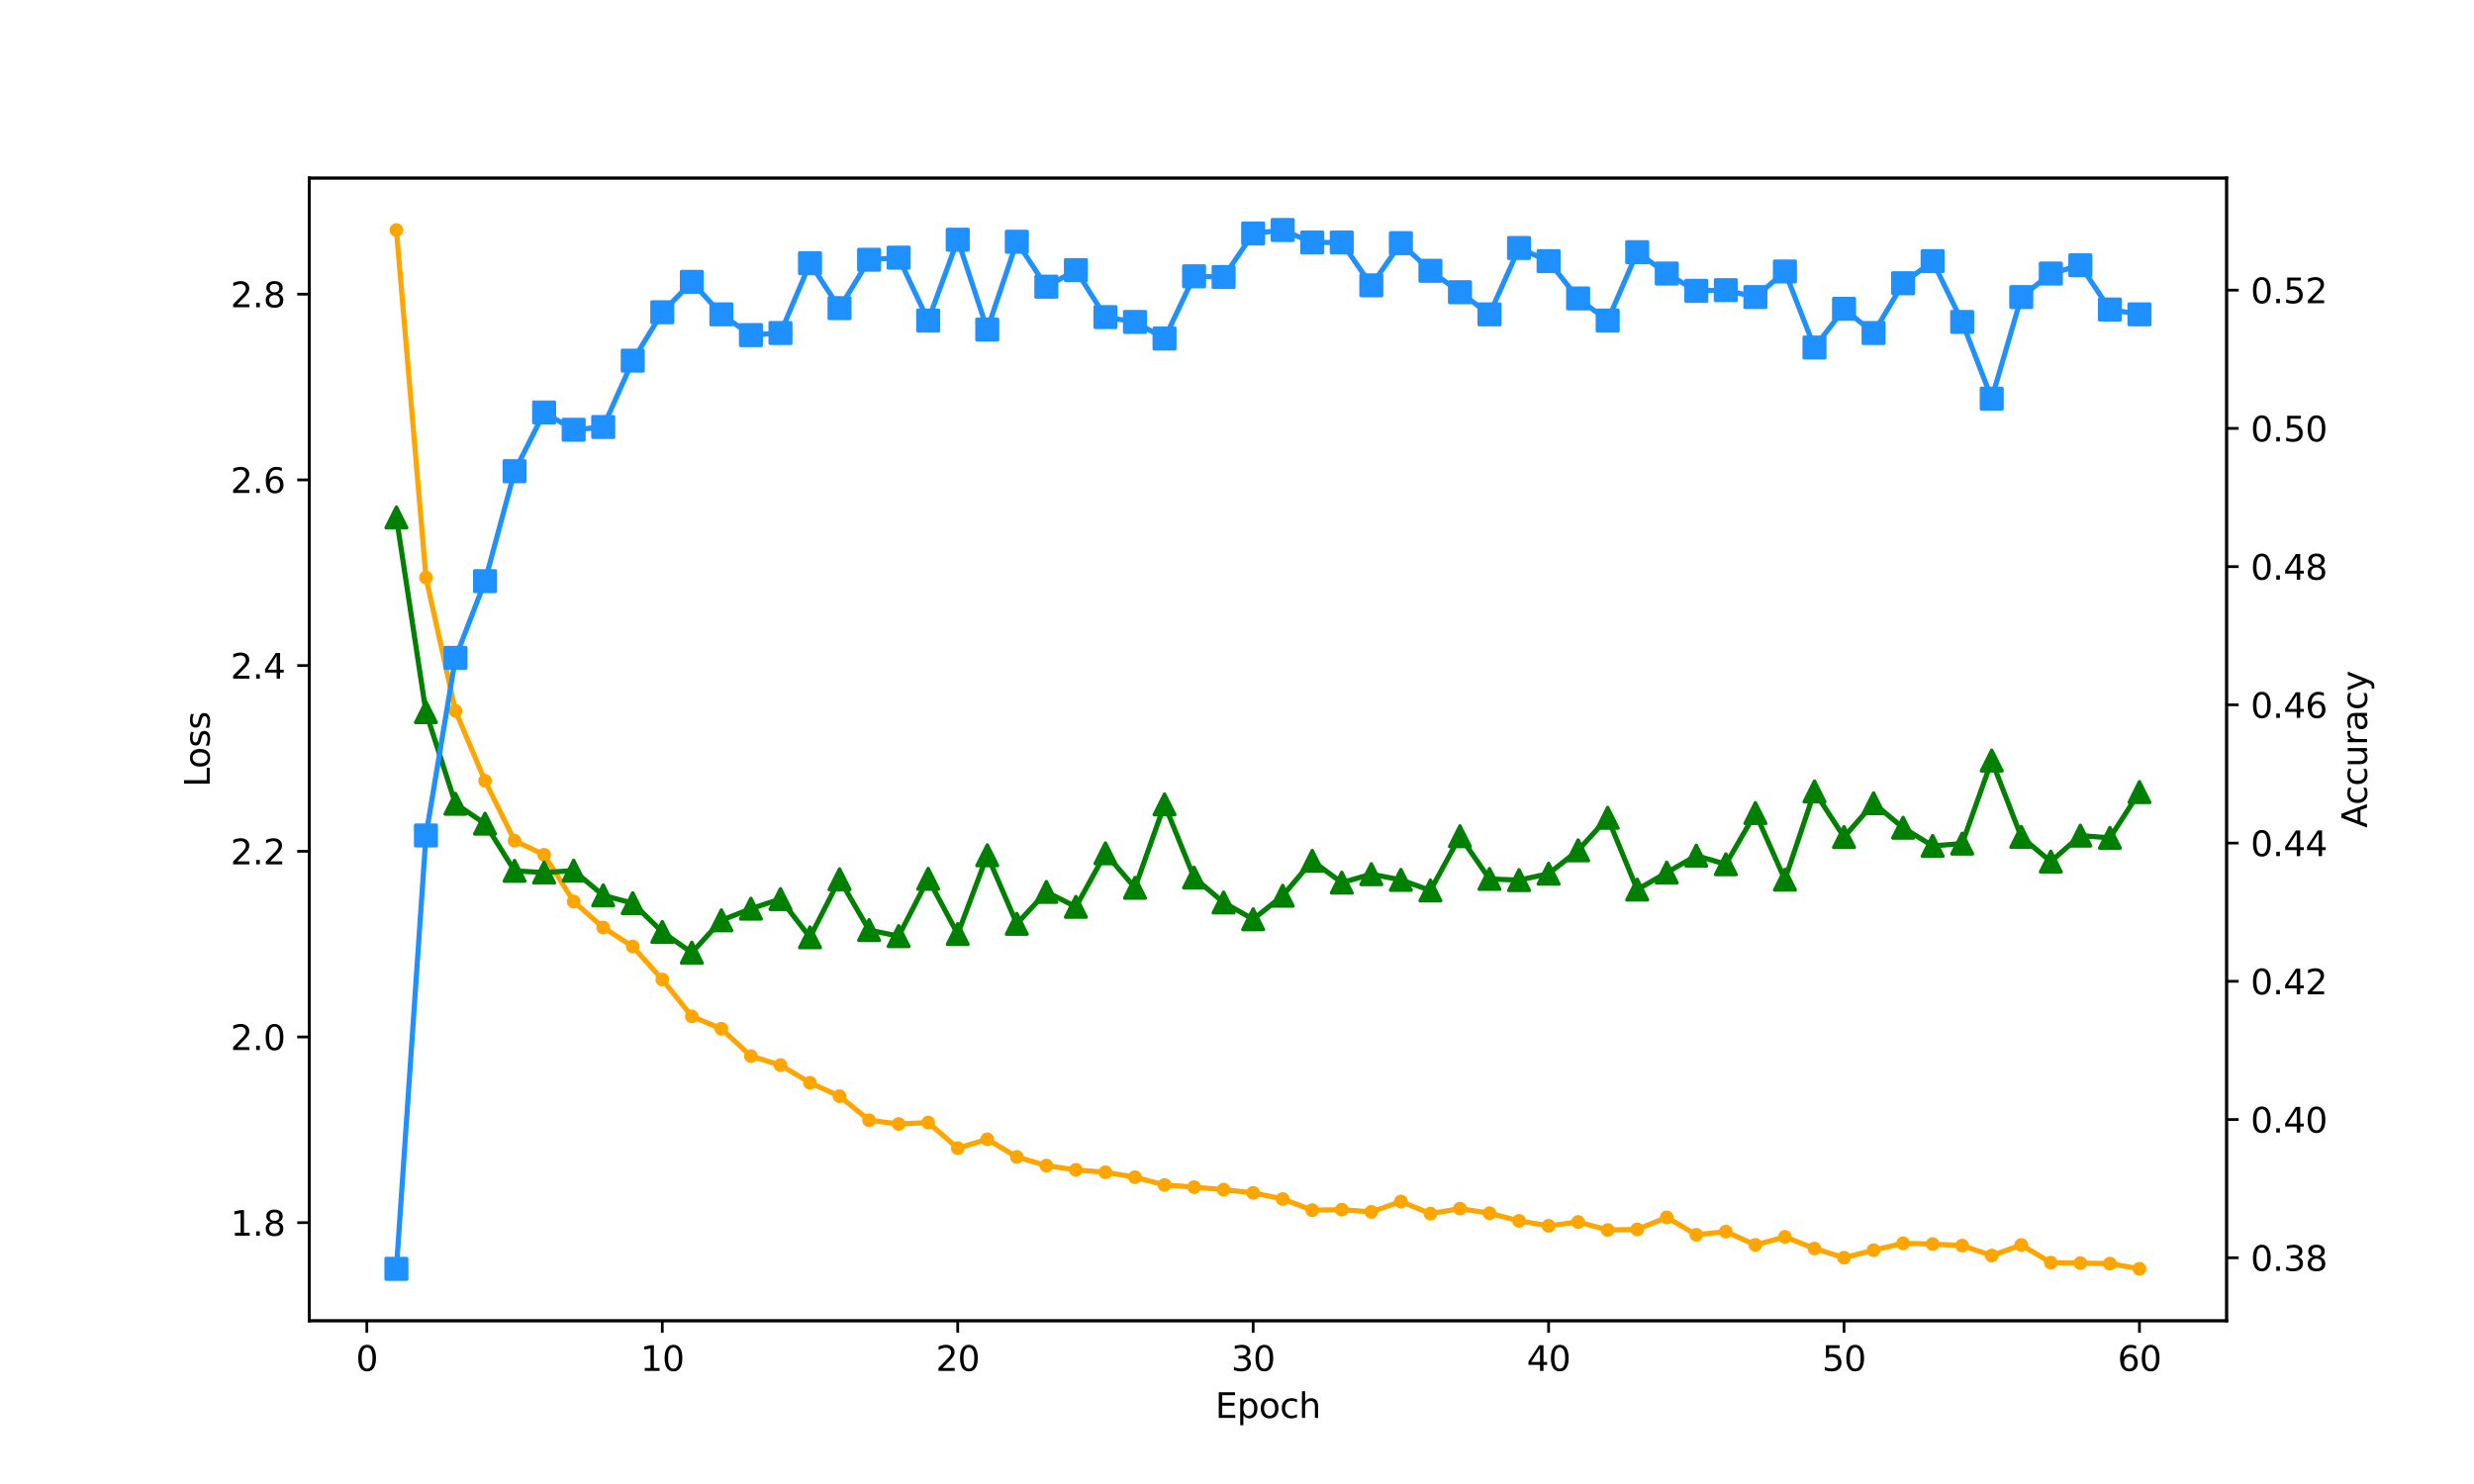<?xml version="1.0" encoding="utf-8" standalone="no"?>
<!DOCTYPE svg PUBLIC "-//W3C//DTD SVG 1.1//EN"
  "http://www.w3.org/Graphics/SVG/1.1/DTD/svg11.dtd">
<svg xmlns:xlink="http://www.w3.org/1999/xlink" width="720pt" height="432pt" viewBox="0 0 720 432" xmlns="http://www.w3.org/2000/svg" version="1.1">
 <defs>
  <style type="text/css">*{stroke-linejoin: round; stroke-linecap: butt}</style>
 </defs>
 <g id="figure_1">
  <g id="patch_1">
   <path d="M 0 432 
L 720 432 
L 720 0 
L 0 0 
z
" style="fill: #ffffff"/>
  </g>
  <g id="axes_1">
   <g id="patch_2">
    <path d="M 90 384.48 
L 648 384.48 
L 648 51.84 
L 90 51.84 
z
" style="fill: #ffffff"/>
   </g>
   <g id="matplotlib.axis_1">
    <g id="xtick_1">
     <g id="line2d_1">
      <defs>
       <path id="m19179c877a" d="M 0 0 
L 0 3.5 
" style="stroke: #000000; stroke-width: 0.8"/>
      </defs>
      <g>
       <use xlink:href="#m19179c877a" x="106.766" y="384.48" style="stroke: #000000; stroke-width: 0.8"/>
      </g>
     </g>
     <g id="text_1">
      <!-- 0 -->
      <g transform="translate(103.585 399.078)scale(0.1 -0.1)">
       <defs>
        <path id="DejaVuSans-30" d="M 2034 4250 
Q 1547 4250 1301 3770 
Q 1056 3291 1056 2328 
Q 1056 1369 1301 889 
Q 1547 409 2034 409 
Q 2525 409 2770 889 
Q 3016 1369 3016 2328 
Q 3016 3291 2770 3770 
Q 2525 4250 2034 4250 
z
M 2034 4750 
Q 2819 4750 3233 4129 
Q 3647 3509 3647 2328 
Q 3647 1150 3233 529 
Q 2819 -91 2034 -91 
Q 1250 -91 836 529 
Q 422 1150 422 2328 
Q 422 3509 836 4129 
Q 1250 4750 2034 4750 
z
" transform="scale(0.016)"/>
       </defs>
       <use xlink:href="#DejaVuSans-30"/>
      </g>
     </g>
    </g>
    <g id="xtick_2">
     <g id="line2d_2">
      <g>
       <use xlink:href="#m19179c877a" x="192.744" y="384.48" style="stroke: #000000; stroke-width: 0.8"/>
      </g>
     </g>
     <g id="text_2">
      <!-- 10 -->
      <g transform="translate(186.382 399.078)scale(0.1 -0.1)">
       <defs>
        <path id="DejaVuSans-31" d="M 794 531 
L 1825 531 
L 1825 4091 
L 703 3866 
L 703 4441 
L 1819 4666 
L 2450 4666 
L 2450 531 
L 3481 531 
L 3481 0 
L 794 0 
L 794 531 
z
" transform="scale(0.016)"/>
       </defs>
       <use xlink:href="#DejaVuSans-31"/>
       <use xlink:href="#DejaVuSans-30" x="63.623"/>
      </g>
     </g>
    </g>
    <g id="xtick_3">
     <g id="line2d_3">
      <g>
       <use xlink:href="#m19179c877a" x="278.723" y="384.48" style="stroke: #000000; stroke-width: 0.8"/>
      </g>
     </g>
     <g id="text_3">
      <!-- 20 -->
      <g transform="translate(272.36 399.078)scale(0.1 -0.1)">
       <defs>
        <path id="DejaVuSans-32" d="M 1228 531 
L 3431 531 
L 3431 0 
L 469 0 
L 469 531 
Q 828 903 1448 1529 
Q 2069 2156 2228 2338 
Q 2531 2678 2651 2914 
Q 2772 3150 2772 3378 
Q 2772 3750 2511 3984 
Q 2250 4219 1831 4219 
Q 1534 4219 1204 4116 
Q 875 4013 500 3803 
L 500 4441 
Q 881 4594 1212 4672 
Q 1544 4750 1819 4750 
Q 2544 4750 2975 4387 
Q 3406 4025 3406 3419 
Q 3406 3131 3298 2873 
Q 3191 2616 2906 2266 
Q 2828 2175 2409 1742 
Q 1991 1309 1228 531 
z
" transform="scale(0.016)"/>
       </defs>
       <use xlink:href="#DejaVuSans-32"/>
       <use xlink:href="#DejaVuSans-30" x="63.623"/>
      </g>
     </g>
    </g>
    <g id="xtick_4">
     <g id="line2d_4">
      <g>
       <use xlink:href="#m19179c877a" x="364.701" y="384.48" style="stroke: #000000; stroke-width: 0.8"/>
      </g>
     </g>
     <g id="text_4">
      <!-- 30 -->
      <g transform="translate(358.339 399.078)scale(0.1 -0.1)">
       <defs>
        <path id="DejaVuSans-33" d="M 2597 2516 
Q 3050 2419 3304 2112 
Q 3559 1806 3559 1356 
Q 3559 666 3084 287 
Q 2609 -91 1734 -91 
Q 1441 -91 1130 -33 
Q 819 25 488 141 
L 488 750 
Q 750 597 1062 519 
Q 1375 441 1716 441 
Q 2309 441 2620 675 
Q 2931 909 2931 1356 
Q 2931 1769 2642 2001 
Q 2353 2234 1838 2234 
L 1294 2234 
L 1294 2753 
L 1863 2753 
Q 2328 2753 2575 2939 
Q 2822 3125 2822 3475 
Q 2822 3834 2567 4026 
Q 2313 4219 1838 4219 
Q 1578 4219 1281 4162 
Q 984 4106 628 3988 
L 628 4550 
Q 988 4650 1302 4700 
Q 1616 4750 1894 4750 
Q 2613 4750 3031 4423 
Q 3450 4097 3450 3541 
Q 3450 3153 3228 2886 
Q 3006 2619 2597 2516 
z
" transform="scale(0.016)"/>
       </defs>
       <use xlink:href="#DejaVuSans-33"/>
       <use xlink:href="#DejaVuSans-30" x="63.623"/>
      </g>
     </g>
    </g>
    <g id="xtick_5">
     <g id="line2d_5">
      <g>
       <use xlink:href="#m19179c877a" x="450.68" y="384.48" style="stroke: #000000; stroke-width: 0.8"/>
      </g>
     </g>
     <g id="text_5">
      <!-- 40 -->
      <g transform="translate(444.317 399.078)scale(0.1 -0.1)">
       <defs>
        <path id="DejaVuSans-34" d="M 2419 4116 
L 825 1625 
L 2419 1625 
L 2419 4116 
z
M 2253 4666 
L 3047 4666 
L 3047 1625 
L 3713 1625 
L 3713 1100 
L 3047 1100 
L 3047 0 
L 2419 0 
L 2419 1100 
L 313 1100 
L 313 1709 
L 2253 4666 
z
" transform="scale(0.016)"/>
       </defs>
       <use xlink:href="#DejaVuSans-34"/>
       <use xlink:href="#DejaVuSans-30" x="63.623"/>
      </g>
     </g>
    </g>
    <g id="xtick_6">
     <g id="line2d_6">
      <g>
       <use xlink:href="#m19179c877a" x="536.658" y="384.48" style="stroke: #000000; stroke-width: 0.8"/>
      </g>
     </g>
     <g id="text_6">
      <!-- 50 -->
      <g transform="translate(530.295 399.078)scale(0.1 -0.1)">
       <defs>
        <path id="DejaVuSans-35" d="M 691 4666 
L 3169 4666 
L 3169 4134 
L 1269 4134 
L 1269 2991 
Q 1406 3038 1543 3061 
Q 1681 3084 1819 3084 
Q 2600 3084 3056 2656 
Q 3513 2228 3513 1497 
Q 3513 744 3044 326 
Q 2575 -91 1722 -91 
Q 1428 -91 1123 -41 
Q 819 9 494 109 
L 494 744 
Q 775 591 1075 516 
Q 1375 441 1709 441 
Q 2250 441 2565 725 
Q 2881 1009 2881 1497 
Q 2881 1984 2565 2268 
Q 2250 2553 1709 2553 
Q 1456 2553 1204 2497 
Q 953 2441 691 2322 
L 691 4666 
z
" transform="scale(0.016)"/>
       </defs>
       <use xlink:href="#DejaVuSans-35"/>
       <use xlink:href="#DejaVuSans-30" x="63.623"/>
      </g>
     </g>
    </g>
    <g id="xtick_7">
     <g id="line2d_7">
      <g>
       <use xlink:href="#m19179c877a" x="622.636" y="384.48" style="stroke: #000000; stroke-width: 0.8"/>
      </g>
     </g>
     <g id="text_7">
      <!-- 60 -->
      <g transform="translate(616.274 399.078)scale(0.1 -0.1)">
       <defs>
        <path id="DejaVuSans-36" d="M 2113 2584 
Q 1688 2584 1439 2293 
Q 1191 2003 1191 1497 
Q 1191 994 1439 701 
Q 1688 409 2113 409 
Q 2538 409 2786 701 
Q 3034 994 3034 1497 
Q 3034 2003 2786 2293 
Q 2538 2584 2113 2584 
z
M 3366 4563 
L 3366 3988 
Q 3128 4100 2886 4159 
Q 2644 4219 2406 4219 
Q 1781 4219 1451 3797 
Q 1122 3375 1075 2522 
Q 1259 2794 1537 2939 
Q 1816 3084 2150 3084 
Q 2853 3084 3261 2657 
Q 3669 2231 3669 1497 
Q 3669 778 3244 343 
Q 2819 -91 2113 -91 
Q 1303 -91 875 529 
Q 447 1150 447 2328 
Q 447 3434 972 4092 
Q 1497 4750 2381 4750 
Q 2619 4750 2861 4703 
Q 3103 4656 3366 4563 
z
" transform="scale(0.016)"/>
       </defs>
       <use xlink:href="#DejaVuSans-36"/>
       <use xlink:href="#DejaVuSans-30" x="63.623"/>
      </g>
     </g>
    </g>
    <g id="text_8">
     <!-- Epoch -->
     <g transform="translate(353.689 412.757)scale(0.1 -0.1)">
      <defs>
       <path id="DejaVuSans-45" d="M 628 4666 
L 3578 4666 
L 3578 4134 
L 1259 4134 
L 1259 2753 
L 3481 2753 
L 3481 2222 
L 1259 2222 
L 1259 531 
L 3634 531 
L 3634 0 
L 628 0 
L 628 4666 
z
" transform="scale(0.016)"/>
       <path id="DejaVuSans-70" d="M 1159 525 
L 1159 -1331 
L 581 -1331 
L 581 3500 
L 1159 3500 
L 1159 2969 
Q 1341 3281 1617 3432 
Q 1894 3584 2278 3584 
Q 2916 3584 3314 3078 
Q 3713 2572 3713 1747 
Q 3713 922 3314 415 
Q 2916 -91 2278 -91 
Q 1894 -91 1617 61 
Q 1341 213 1159 525 
z
M 3116 1747 
Q 3116 2381 2855 2742 
Q 2594 3103 2138 3103 
Q 1681 3103 1420 2742 
Q 1159 2381 1159 1747 
Q 1159 1113 1420 752 
Q 1681 391 2138 391 
Q 2594 391 2855 752 
Q 3116 1113 3116 1747 
z
" transform="scale(0.016)"/>
       <path id="DejaVuSans-6f" d="M 1959 3097 
Q 1497 3097 1228 2736 
Q 959 2375 959 1747 
Q 959 1119 1226 758 
Q 1494 397 1959 397 
Q 2419 397 2687 759 
Q 2956 1122 2956 1747 
Q 2956 2369 2687 2733 
Q 2419 3097 1959 3097 
z
M 1959 3584 
Q 2709 3584 3137 3096 
Q 3566 2609 3566 1747 
Q 3566 888 3137 398 
Q 2709 -91 1959 -91 
Q 1206 -91 779 398 
Q 353 888 353 1747 
Q 353 2609 779 3096 
Q 1206 3584 1959 3584 
z
" transform="scale(0.016)"/>
       <path id="DejaVuSans-63" d="M 3122 3366 
L 3122 2828 
Q 2878 2963 2633 3030 
Q 2388 3097 2138 3097 
Q 1578 3097 1268 2742 
Q 959 2388 959 1747 
Q 959 1106 1268 751 
Q 1578 397 2138 397 
Q 2388 397 2633 464 
Q 2878 531 3122 666 
L 3122 134 
Q 2881 22 2623 -34 
Q 2366 -91 2075 -91 
Q 1284 -91 818 406 
Q 353 903 353 1747 
Q 353 2603 823 3093 
Q 1294 3584 2113 3584 
Q 2378 3584 2631 3529 
Q 2884 3475 3122 3366 
z
" transform="scale(0.016)"/>
       <path id="DejaVuSans-68" d="M 3513 2113 
L 3513 0 
L 2938 0 
L 2938 2094 
Q 2938 2591 2744 2837 
Q 2550 3084 2163 3084 
Q 1697 3084 1428 2787 
Q 1159 2491 1159 1978 
L 1159 0 
L 581 0 
L 581 4863 
L 1159 4863 
L 1159 2956 
Q 1366 3272 1645 3428 
Q 1925 3584 2291 3584 
Q 2894 3584 3203 3211 
Q 3513 2838 3513 2113 
z
" transform="scale(0.016)"/>
      </defs>
      <use xlink:href="#DejaVuSans-45"/>
      <use xlink:href="#DejaVuSans-70" x="63.184"/>
      <use xlink:href="#DejaVuSans-6f" x="126.66"/>
      <use xlink:href="#DejaVuSans-63" x="187.842"/>
      <use xlink:href="#DejaVuSans-68" x="242.822"/>
     </g>
    </g>
   </g>
   <g id="matplotlib.axis_2">
    <g id="ytick_1">
     <g id="line2d_8">
      <defs>
       <path id="mf05eea22ce" d="M 0 0 
L -3.5 0 
" style="stroke: #000000; stroke-width: 0.8"/>
      </defs>
      <g>
       <use xlink:href="#mf05eea22ce" x="90" y="355.921" style="stroke: #000000; stroke-width: 0.8"/>
      </g>
     </g>
     <g id="text_9">
      <!-- 1.8 -->
      <g transform="translate(67.097 359.72)scale(0.1 -0.1)">
       <defs>
        <path id="DejaVuSans-2e" d="M 684 794 
L 1344 794 
L 1344 0 
L 684 0 
L 684 794 
z
" transform="scale(0.016)"/>
        <path id="DejaVuSans-38" d="M 2034 2216 
Q 1584 2216 1326 1975 
Q 1069 1734 1069 1313 
Q 1069 891 1326 650 
Q 1584 409 2034 409 
Q 2484 409 2743 651 
Q 3003 894 3003 1313 
Q 3003 1734 2745 1975 
Q 2488 2216 2034 2216 
z
M 1403 2484 
Q 997 2584 770 2862 
Q 544 3141 544 3541 
Q 544 4100 942 4425 
Q 1341 4750 2034 4750 
Q 2731 4750 3128 4425 
Q 3525 4100 3525 3541 
Q 3525 3141 3298 2862 
Q 3072 2584 2669 2484 
Q 3125 2378 3379 2068 
Q 3634 1759 3634 1313 
Q 3634 634 3220 271 
Q 2806 -91 2034 -91 
Q 1263 -91 848 271 
Q 434 634 434 1313 
Q 434 1759 690 2068 
Q 947 2378 1403 2484 
z
M 1172 3481 
Q 1172 3119 1398 2916 
Q 1625 2713 2034 2713 
Q 2441 2713 2670 2916 
Q 2900 3119 2900 3481 
Q 2900 3844 2670 4047 
Q 2441 4250 2034 4250 
Q 1625 4250 1398 4047 
Q 1172 3844 1172 3481 
z
" transform="scale(0.016)"/>
       </defs>
       <use xlink:href="#DejaVuSans-31"/>
       <use xlink:href="#DejaVuSans-2e" x="63.623"/>
       <use xlink:href="#DejaVuSans-38" x="95.41"/>
      </g>
     </g>
    </g>
    <g id="ytick_2">
     <g id="line2d_9">
      <g>
       <use xlink:href="#mf05eea22ce" x="90" y="301.864" style="stroke: #000000; stroke-width: 0.8"/>
      </g>
     </g>
     <g id="text_10">
      <!-- 2.0 -->
      <g transform="translate(67.097 305.664)scale(0.1 -0.1)">
       <use xlink:href="#DejaVuSans-32"/>
       <use xlink:href="#DejaVuSans-2e" x="63.623"/>
       <use xlink:href="#DejaVuSans-30" x="95.41"/>
      </g>
     </g>
    </g>
    <g id="ytick_3">
     <g id="line2d_10">
      <g>
       <use xlink:href="#mf05eea22ce" x="90" y="247.808" style="stroke: #000000; stroke-width: 0.8"/>
      </g>
     </g>
     <g id="text_11">
      <!-- 2.2 -->
      <g transform="translate(67.097 251.607)scale(0.1 -0.1)">
       <use xlink:href="#DejaVuSans-32"/>
       <use xlink:href="#DejaVuSans-2e" x="63.623"/>
       <use xlink:href="#DejaVuSans-32" x="95.41"/>
      </g>
     </g>
    </g>
    <g id="ytick_4">
     <g id="line2d_11">
      <g>
       <use xlink:href="#mf05eea22ce" x="90" y="193.751" style="stroke: #000000; stroke-width: 0.8"/>
      </g>
     </g>
     <g id="text_12">
      <!-- 2.4 -->
      <g transform="translate(67.097 197.55)scale(0.1 -0.1)">
       <use xlink:href="#DejaVuSans-32"/>
       <use xlink:href="#DejaVuSans-2e" x="63.623"/>
       <use xlink:href="#DejaVuSans-34" x="95.41"/>
      </g>
     </g>
    </g>
    <g id="ytick_5">
     <g id="line2d_12">
      <g>
       <use xlink:href="#mf05eea22ce" x="90" y="139.694" style="stroke: #000000; stroke-width: 0.8"/>
      </g>
     </g>
     <g id="text_13">
      <!-- 2.6 -->
      <g transform="translate(67.097 143.493)scale(0.1 -0.1)">
       <use xlink:href="#DejaVuSans-32"/>
       <use xlink:href="#DejaVuSans-2e" x="63.623"/>
       <use xlink:href="#DejaVuSans-36" x="95.41"/>
      </g>
     </g>
    </g>
    <g id="ytick_6">
     <g id="line2d_13">
      <g>
       <use xlink:href="#mf05eea22ce" x="90" y="85.637" style="stroke: #000000; stroke-width: 0.8"/>
      </g>
     </g>
     <g id="text_14">
      <!-- 2.8 -->
      <g transform="translate(67.097 89.436)scale(0.1 -0.1)">
       <use xlink:href="#DejaVuSans-32"/>
       <use xlink:href="#DejaVuSans-2e" x="63.623"/>
       <use xlink:href="#DejaVuSans-38" x="95.41"/>
      </g>
     </g>
    </g>
    <g id="text_15">
     <!-- Loss -->
     <g transform="translate(61.017 229.127)rotate(-90)scale(0.1 -0.1)">
      <defs>
       <path id="DejaVuSans-4c" d="M 628 4666 
L 1259 4666 
L 1259 531 
L 3531 531 
L 3531 0 
L 628 0 
L 628 4666 
z
" transform="scale(0.016)"/>
       <path id="DejaVuSans-73" d="M 2834 3397 
L 2834 2853 
Q 2591 2978 2328 3040 
Q 2066 3103 1784 3103 
Q 1356 3103 1142 2972 
Q 928 2841 928 2578 
Q 928 2378 1081 2264 
Q 1234 2150 1697 2047 
L 1894 2003 
Q 2506 1872 2764 1633 
Q 3022 1394 3022 966 
Q 3022 478 2636 193 
Q 2250 -91 1575 -91 
Q 1294 -91 989 -36 
Q 684 19 347 128 
L 347 722 
Q 666 556 975 473 
Q 1284 391 1588 391 
Q 1994 391 2212 530 
Q 2431 669 2431 922 
Q 2431 1156 2273 1281 
Q 2116 1406 1581 1522 
L 1381 1569 
Q 847 1681 609 1914 
Q 372 2147 372 2553 
Q 372 3047 722 3315 
Q 1072 3584 1716 3584 
Q 2034 3584 2315 3537 
Q 2597 3491 2834 3397 
z
" transform="scale(0.016)"/>
      </defs>
      <use xlink:href="#DejaVuSans-4c"/>
      <use xlink:href="#DejaVuSans-6f" x="53.963"/>
      <use xlink:href="#DejaVuSans-73" x="115.145"/>
      <use xlink:href="#DejaVuSans-73" x="167.244"/>
     </g>
    </g>
   </g>
   <g id="line2d_14">
    <path d="M 115.364 66.96 
L 123.961 168.136 
L 132.559 206.969 
L 141.157 227.307 
L 149.755 244.723 
L 158.353 248.83 
L 166.951 262.436 
L 175.549 270.003 
L 184.146 275.545 
L 192.744 285.141 
L 201.342 295.869 
L 209.94 299.479 
L 218.538 307.433 
L 227.136 310.048 
L 235.733 315.206 
L 244.331 319.103 
L 252.929 326.103 
L 261.527 327.19 
L 270.125 326.79 
L 278.723 334.222 
L 287.32 331.644 
L 295.918 336.777 
L 304.516 339.313 
L 313.114 340.565 
L 321.712 341.255 
L 330.31 342.678 
L 338.908 344.944 
L 347.505 345.578 
L 356.103 346.322 
L 364.701 347.247 
L 373.299 349.036 
L 381.897 352.276 
L 390.495 352.14 
L 399.092 352.781 
L 407.69 349.761 
L 416.288 353.287 
L 424.886 351.83 
L 433.484 353.172 
L 442.082 355.396 
L 450.68 356.844 
L 459.277 355.721 
L 467.875 358.056 
L 476.473 357.882 
L 485.071 354.381 
L 493.669 359.451 
L 502.267 358.54 
L 510.864 362.412 
L 519.462 360.06 
L 528.06 363.449 
L 536.658 366.122 
L 545.256 363.93 
L 553.854 361.939 
L 562.451 362.153 
L 571.049 362.599 
L 579.647 365.498 
L 588.245 362.411 
L 596.843 367.558 
L 605.441 367.688 
L 614.039 367.846 
L 622.636 369.36 
" clip-path="url(#pe3484b92f0)" style="fill: none; stroke: #ffa500; stroke-width: 1.5; stroke-linecap: square"/>
    <defs>
     <path id="mebef61db2f" d="M 0 1.5 
C 0.398 1.5 0.779 1.342 1.061 1.061 
C 1.342 0.779 1.5 0.398 1.5 0 
C 1.5 -0.398 1.342 -0.779 1.061 -1.061 
C 0.779 -1.342 0.398 -1.5 0 -1.5 
C -0.398 -1.5 -0.779 -1.342 -1.061 -1.061 
C -1.342 -0.779 -1.5 -0.398 -1.5 0 
C -1.5 0.398 -1.342 0.779 -1.061 1.061 
C -0.779 1.342 -0.398 1.5 0 1.5 
z
" style="stroke: #ffa500"/>
    </defs>
    <g clip-path="url(#pe3484b92f0)">
     <use xlink:href="#mebef61db2f" x="115.364" y="66.96" style="fill: #ffa500; stroke: #ffa500"/>
     <use xlink:href="#mebef61db2f" x="123.961" y="168.136" style="fill: #ffa500; stroke: #ffa500"/>
     <use xlink:href="#mebef61db2f" x="132.559" y="206.969" style="fill: #ffa500; stroke: #ffa500"/>
     <use xlink:href="#mebef61db2f" x="141.157" y="227.307" style="fill: #ffa500; stroke: #ffa500"/>
     <use xlink:href="#mebef61db2f" x="149.755" y="244.723" style="fill: #ffa500; stroke: #ffa500"/>
     <use xlink:href="#mebef61db2f" x="158.353" y="248.83" style="fill: #ffa500; stroke: #ffa500"/>
     <use xlink:href="#mebef61db2f" x="166.951" y="262.436" style="fill: #ffa500; stroke: #ffa500"/>
     <use xlink:href="#mebef61db2f" x="175.549" y="270.003" style="fill: #ffa500; stroke: #ffa500"/>
     <use xlink:href="#mebef61db2f" x="184.146" y="275.545" style="fill: #ffa500; stroke: #ffa500"/>
     <use xlink:href="#mebef61db2f" x="192.744" y="285.141" style="fill: #ffa500; stroke: #ffa500"/>
     <use xlink:href="#mebef61db2f" x="201.342" y="295.869" style="fill: #ffa500; stroke: #ffa500"/>
     <use xlink:href="#mebef61db2f" x="209.94" y="299.479" style="fill: #ffa500; stroke: #ffa500"/>
     <use xlink:href="#mebef61db2f" x="218.538" y="307.433" style="fill: #ffa500; stroke: #ffa500"/>
     <use xlink:href="#mebef61db2f" x="227.136" y="310.048" style="fill: #ffa500; stroke: #ffa500"/>
     <use xlink:href="#mebef61db2f" x="235.733" y="315.206" style="fill: #ffa500; stroke: #ffa500"/>
     <use xlink:href="#mebef61db2f" x="244.331" y="319.103" style="fill: #ffa500; stroke: #ffa500"/>
     <use xlink:href="#mebef61db2f" x="252.929" y="326.103" style="fill: #ffa500; stroke: #ffa500"/>
     <use xlink:href="#mebef61db2f" x="261.527" y="327.19" style="fill: #ffa500; stroke: #ffa500"/>
     <use xlink:href="#mebef61db2f" x="270.125" y="326.79" style="fill: #ffa500; stroke: #ffa500"/>
     <use xlink:href="#mebef61db2f" x="278.723" y="334.222" style="fill: #ffa500; stroke: #ffa500"/>
     <use xlink:href="#mebef61db2f" x="287.32" y="331.644" style="fill: #ffa500; stroke: #ffa500"/>
     <use xlink:href="#mebef61db2f" x="295.918" y="336.777" style="fill: #ffa500; stroke: #ffa500"/>
     <use xlink:href="#mebef61db2f" x="304.516" y="339.313" style="fill: #ffa500; stroke: #ffa500"/>
     <use xlink:href="#mebef61db2f" x="313.114" y="340.565" style="fill: #ffa500; stroke: #ffa500"/>
     <use xlink:href="#mebef61db2f" x="321.712" y="341.255" style="fill: #ffa500; stroke: #ffa500"/>
     <use xlink:href="#mebef61db2f" x="330.31" y="342.678" style="fill: #ffa500; stroke: #ffa500"/>
     <use xlink:href="#mebef61db2f" x="338.908" y="344.944" style="fill: #ffa500; stroke: #ffa500"/>
     <use xlink:href="#mebef61db2f" x="347.505" y="345.578" style="fill: #ffa500; stroke: #ffa500"/>
     <use xlink:href="#mebef61db2f" x="356.103" y="346.322" style="fill: #ffa500; stroke: #ffa500"/>
     <use xlink:href="#mebef61db2f" x="364.701" y="347.247" style="fill: #ffa500; stroke: #ffa500"/>
     <use xlink:href="#mebef61db2f" x="373.299" y="349.036" style="fill: #ffa500; stroke: #ffa500"/>
     <use xlink:href="#mebef61db2f" x="381.897" y="352.276" style="fill: #ffa500; stroke: #ffa500"/>
     <use xlink:href="#mebef61db2f" x="390.495" y="352.14" style="fill: #ffa500; stroke: #ffa500"/>
     <use xlink:href="#mebef61db2f" x="399.092" y="352.781" style="fill: #ffa500; stroke: #ffa500"/>
     <use xlink:href="#mebef61db2f" x="407.69" y="349.761" style="fill: #ffa500; stroke: #ffa500"/>
     <use xlink:href="#mebef61db2f" x="416.288" y="353.287" style="fill: #ffa500; stroke: #ffa500"/>
     <use xlink:href="#mebef61db2f" x="424.886" y="351.83" style="fill: #ffa500; stroke: #ffa500"/>
     <use xlink:href="#mebef61db2f" x="433.484" y="353.172" style="fill: #ffa500; stroke: #ffa500"/>
     <use xlink:href="#mebef61db2f" x="442.082" y="355.396" style="fill: #ffa500; stroke: #ffa500"/>
     <use xlink:href="#mebef61db2f" x="450.68" y="356.844" style="fill: #ffa500; stroke: #ffa500"/>
     <use xlink:href="#mebef61db2f" x="459.277" y="355.721" style="fill: #ffa500; stroke: #ffa500"/>
     <use xlink:href="#mebef61db2f" x="467.875" y="358.056" style="fill: #ffa500; stroke: #ffa500"/>
     <use xlink:href="#mebef61db2f" x="476.473" y="357.882" style="fill: #ffa500; stroke: #ffa500"/>
     <use xlink:href="#mebef61db2f" x="485.071" y="354.381" style="fill: #ffa500; stroke: #ffa500"/>
     <use xlink:href="#mebef61db2f" x="493.669" y="359.451" style="fill: #ffa500; stroke: #ffa500"/>
     <use xlink:href="#mebef61db2f" x="502.267" y="358.54" style="fill: #ffa500; stroke: #ffa500"/>
     <use xlink:href="#mebef61db2f" x="510.864" y="362.412" style="fill: #ffa500; stroke: #ffa500"/>
     <use xlink:href="#mebef61db2f" x="519.462" y="360.06" style="fill: #ffa500; stroke: #ffa500"/>
     <use xlink:href="#mebef61db2f" x="528.06" y="363.449" style="fill: #ffa500; stroke: #ffa500"/>
     <use xlink:href="#mebef61db2f" x="536.658" y="366.122" style="fill: #ffa500; stroke: #ffa500"/>
     <use xlink:href="#mebef61db2f" x="545.256" y="363.93" style="fill: #ffa500; stroke: #ffa500"/>
     <use xlink:href="#mebef61db2f" x="553.854" y="361.939" style="fill: #ffa500; stroke: #ffa500"/>
     <use xlink:href="#mebef61db2f" x="562.451" y="362.153" style="fill: #ffa500; stroke: #ffa500"/>
     <use xlink:href="#mebef61db2f" x="571.049" y="362.599" style="fill: #ffa500; stroke: #ffa500"/>
     <use xlink:href="#mebef61db2f" x="579.647" y="365.498" style="fill: #ffa500; stroke: #ffa500"/>
     <use xlink:href="#mebef61db2f" x="588.245" y="362.411" style="fill: #ffa500; stroke: #ffa500"/>
     <use xlink:href="#mebef61db2f" x="596.843" y="367.558" style="fill: #ffa500; stroke: #ffa500"/>
     <use xlink:href="#mebef61db2f" x="605.441" y="367.688" style="fill: #ffa500; stroke: #ffa500"/>
     <use xlink:href="#mebef61db2f" x="614.039" y="367.846" style="fill: #ffa500; stroke: #ffa500"/>
     <use xlink:href="#mebef61db2f" x="622.636" y="369.36" style="fill: #ffa500; stroke: #ffa500"/>
    </g>
   </g>
   <g id="line2d_15">
    <path d="M 115.364 150.628 
L 123.961 207.315 
L 132.559 233.988 
L 141.157 239.769 
L 149.755 253.509 
L 158.353 254 
L 166.951 253.451 
L 175.549 260.646 
L 184.146 262.925 
L 192.744 271.288 
L 201.342 277.325 
L 209.94 267.911 
L 218.538 264.521 
L 227.136 261.728 
L 235.733 272.854 
L 244.331 255.961 
L 252.929 270.751 
L 261.527 272.51 
L 270.125 255.827 
L 278.723 271.899 
L 287.32 248.974 
L 295.918 268.925 
L 304.516 259.64 
L 313.114 263.973 
L 321.712 248.411 
L 330.31 258.44 
L 338.908 234.158 
L 347.505 255.47 
L 356.103 262.715 
L 364.701 267.598 
L 373.299 260.75 
L 381.897 250.592 
L 390.495 256.937 
L 399.092 254.482 
L 407.69 256.137 
L 416.288 259.22 
L 424.886 243.429 
L 433.484 255.864 
L 442.082 256.206 
L 450.68 254.339 
L 459.277 247.534 
L 467.875 238.065 
L 476.473 258.963 
L 485.071 254.013 
L 493.669 249.071 
L 502.267 251.592 
L 510.864 236.682 
L 519.462 256.067 
L 528.06 230.4 
L 536.658 243.665 
L 545.256 233.827 
L 553.854 240.962 
L 562.451 246.244 
L 571.049 245.573 
L 579.647 221.4 
L 588.245 243.622 
L 596.843 250.804 
L 605.441 243.253 
L 614.039 243.887 
L 622.636 230.586 
" clip-path="url(#pe3484b92f0)" style="fill: none; stroke: #008000; stroke-width: 1.5; stroke-linecap: square"/>
    <defs>
     <path id="m7d3450f06a" d="M 0 -3 
L -3 3 
L 3 3 
z
" style="stroke: #008000; stroke-linejoin: miter"/>
    </defs>
    <g clip-path="url(#pe3484b92f0)">
     <use xlink:href="#m7d3450f06a" x="115.364" y="150.628" style="fill: #008000; stroke: #008000; stroke-linejoin: miter"/>
     <use xlink:href="#m7d3450f06a" x="123.961" y="207.315" style="fill: #008000; stroke: #008000; stroke-linejoin: miter"/>
     <use xlink:href="#m7d3450f06a" x="132.559" y="233.988" style="fill: #008000; stroke: #008000; stroke-linejoin: miter"/>
     <use xlink:href="#m7d3450f06a" x="141.157" y="239.769" style="fill: #008000; stroke: #008000; stroke-linejoin: miter"/>
     <use xlink:href="#m7d3450f06a" x="149.755" y="253.509" style="fill: #008000; stroke: #008000; stroke-linejoin: miter"/>
     <use xlink:href="#m7d3450f06a" x="158.353" y="254" style="fill: #008000; stroke: #008000; stroke-linejoin: miter"/>
     <use xlink:href="#m7d3450f06a" x="166.951" y="253.451" style="fill: #008000; stroke: #008000; stroke-linejoin: miter"/>
     <use xlink:href="#m7d3450f06a" x="175.549" y="260.646" style="fill: #008000; stroke: #008000; stroke-linejoin: miter"/>
     <use xlink:href="#m7d3450f06a" x="184.146" y="262.925" style="fill: #008000; stroke: #008000; stroke-linejoin: miter"/>
     <use xlink:href="#m7d3450f06a" x="192.744" y="271.288" style="fill: #008000; stroke: #008000; stroke-linejoin: miter"/>
     <use xlink:href="#m7d3450f06a" x="201.342" y="277.325" style="fill: #008000; stroke: #008000; stroke-linejoin: miter"/>
     <use xlink:href="#m7d3450f06a" x="209.94" y="267.911" style="fill: #008000; stroke: #008000; stroke-linejoin: miter"/>
     <use xlink:href="#m7d3450f06a" x="218.538" y="264.521" style="fill: #008000; stroke: #008000; stroke-linejoin: miter"/>
     <use xlink:href="#m7d3450f06a" x="227.136" y="261.728" style="fill: #008000; stroke: #008000; stroke-linejoin: miter"/>
     <use xlink:href="#m7d3450f06a" x="235.733" y="272.854" style="fill: #008000; stroke: #008000; stroke-linejoin: miter"/>
     <use xlink:href="#m7d3450f06a" x="244.331" y="255.961" style="fill: #008000; stroke: #008000; stroke-linejoin: miter"/>
     <use xlink:href="#m7d3450f06a" x="252.929" y="270.751" style="fill: #008000; stroke: #008000; stroke-linejoin: miter"/>
     <use xlink:href="#m7d3450f06a" x="261.527" y="272.51" style="fill: #008000; stroke: #008000; stroke-linejoin: miter"/>
     <use xlink:href="#m7d3450f06a" x="270.125" y="255.827" style="fill: #008000; stroke: #008000; stroke-linejoin: miter"/>
     <use xlink:href="#m7d3450f06a" x="278.723" y="271.899" style="fill: #008000; stroke: #008000; stroke-linejoin: miter"/>
     <use xlink:href="#m7d3450f06a" x="287.32" y="248.974" style="fill: #008000; stroke: #008000; stroke-linejoin: miter"/>
     <use xlink:href="#m7d3450f06a" x="295.918" y="268.925" style="fill: #008000; stroke: #008000; stroke-linejoin: miter"/>
     <use xlink:href="#m7d3450f06a" x="304.516" y="259.64" style="fill: #008000; stroke: #008000; stroke-linejoin: miter"/>
     <use xlink:href="#m7d3450f06a" x="313.114" y="263.973" style="fill: #008000; stroke: #008000; stroke-linejoin: miter"/>
     <use xlink:href="#m7d3450f06a" x="321.712" y="248.411" style="fill: #008000; stroke: #008000; stroke-linejoin: miter"/>
     <use xlink:href="#m7d3450f06a" x="330.31" y="258.44" style="fill: #008000; stroke: #008000; stroke-linejoin: miter"/>
     <use xlink:href="#m7d3450f06a" x="338.908" y="234.158" style="fill: #008000; stroke: #008000; stroke-linejoin: miter"/>
     <use xlink:href="#m7d3450f06a" x="347.505" y="255.47" style="fill: #008000; stroke: #008000; stroke-linejoin: miter"/>
     <use xlink:href="#m7d3450f06a" x="356.103" y="262.715" style="fill: #008000; stroke: #008000; stroke-linejoin: miter"/>
     <use xlink:href="#m7d3450f06a" x="364.701" y="267.598" style="fill: #008000; stroke: #008000; stroke-linejoin: miter"/>
     <use xlink:href="#m7d3450f06a" x="373.299" y="260.75" style="fill: #008000; stroke: #008000; stroke-linejoin: miter"/>
     <use xlink:href="#m7d3450f06a" x="381.897" y="250.592" style="fill: #008000; stroke: #008000; stroke-linejoin: miter"/>
     <use xlink:href="#m7d3450f06a" x="390.495" y="256.937" style="fill: #008000; stroke: #008000; stroke-linejoin: miter"/>
     <use xlink:href="#m7d3450f06a" x="399.092" y="254.482" style="fill: #008000; stroke: #008000; stroke-linejoin: miter"/>
     <use xlink:href="#m7d3450f06a" x="407.69" y="256.137" style="fill: #008000; stroke: #008000; stroke-linejoin: miter"/>
     <use xlink:href="#m7d3450f06a" x="416.288" y="259.22" style="fill: #008000; stroke: #008000; stroke-linejoin: miter"/>
     <use xlink:href="#m7d3450f06a" x="424.886" y="243.429" style="fill: #008000; stroke: #008000; stroke-linejoin: miter"/>
     <use xlink:href="#m7d3450f06a" x="433.484" y="255.864" style="fill: #008000; stroke: #008000; stroke-linejoin: miter"/>
     <use xlink:href="#m7d3450f06a" x="442.082" y="256.206" style="fill: #008000; stroke: #008000; stroke-linejoin: miter"/>
     <use xlink:href="#m7d3450f06a" x="450.68" y="254.339" style="fill: #008000; stroke: #008000; stroke-linejoin: miter"/>
     <use xlink:href="#m7d3450f06a" x="459.277" y="247.534" style="fill: #008000; stroke: #008000; stroke-linejoin: miter"/>
     <use xlink:href="#m7d3450f06a" x="467.875" y="238.065" style="fill: #008000; stroke: #008000; stroke-linejoin: miter"/>
     <use xlink:href="#m7d3450f06a" x="476.473" y="258.963" style="fill: #008000; stroke: #008000; stroke-linejoin: miter"/>
     <use xlink:href="#m7d3450f06a" x="485.071" y="254.013" style="fill: #008000; stroke: #008000; stroke-linejoin: miter"/>
     <use xlink:href="#m7d3450f06a" x="493.669" y="249.071" style="fill: #008000; stroke: #008000; stroke-linejoin: miter"/>
     <use xlink:href="#m7d3450f06a" x="502.267" y="251.592" style="fill: #008000; stroke: #008000; stroke-linejoin: miter"/>
     <use xlink:href="#m7d3450f06a" x="510.864" y="236.682" style="fill: #008000; stroke: #008000; stroke-linejoin: miter"/>
     <use xlink:href="#m7d3450f06a" x="519.462" y="256.067" style="fill: #008000; stroke: #008000; stroke-linejoin: miter"/>
     <use xlink:href="#m7d3450f06a" x="528.06" y="230.4" style="fill: #008000; stroke: #008000; stroke-linejoin: miter"/>
     <use xlink:href="#m7d3450f06a" x="536.658" y="243.665" style="fill: #008000; stroke: #008000; stroke-linejoin: miter"/>
     <use xlink:href="#m7d3450f06a" x="545.256" y="233.827" style="fill: #008000; stroke: #008000; stroke-linejoin: miter"/>
     <use xlink:href="#m7d3450f06a" x="553.854" y="240.962" style="fill: #008000; stroke: #008000; stroke-linejoin: miter"/>
     <use xlink:href="#m7d3450f06a" x="562.451" y="246.244" style="fill: #008000; stroke: #008000; stroke-linejoin: miter"/>
     <use xlink:href="#m7d3450f06a" x="571.049" y="245.573" style="fill: #008000; stroke: #008000; stroke-linejoin: miter"/>
     <use xlink:href="#m7d3450f06a" x="579.647" y="221.4" style="fill: #008000; stroke: #008000; stroke-linejoin: miter"/>
     <use xlink:href="#m7d3450f06a" x="588.245" y="243.622" style="fill: #008000; stroke: #008000; stroke-linejoin: miter"/>
     <use xlink:href="#m7d3450f06a" x="596.843" y="250.804" style="fill: #008000; stroke: #008000; stroke-linejoin: miter"/>
     <use xlink:href="#m7d3450f06a" x="605.441" y="243.253" style="fill: #008000; stroke: #008000; stroke-linejoin: miter"/>
     <use xlink:href="#m7d3450f06a" x="614.039" y="243.887" style="fill: #008000; stroke: #008000; stroke-linejoin: miter"/>
     <use xlink:href="#m7d3450f06a" x="622.636" y="230.586" style="fill: #008000; stroke: #008000; stroke-linejoin: miter"/>
    </g>
   </g>
   <g id="patch_3">
    <path d="M 90 384.48 
L 90 51.84 
" style="fill: none; stroke: #000000; stroke-width: 0.8; stroke-linejoin: miter; stroke-linecap: square"/>
   </g>
   <g id="patch_4">
    <path d="M 648 384.48 
L 648 51.84 
" style="fill: none; stroke: #000000; stroke-width: 0.8; stroke-linejoin: miter; stroke-linecap: square"/>
   </g>
   <g id="patch_5">
    <path d="M 90 384.48 
L 648 384.48 
" style="fill: none; stroke: #000000; stroke-width: 0.8; stroke-linejoin: miter; stroke-linecap: square"/>
   </g>
   <g id="patch_6">
    <path d="M 90 51.84 
L 648 51.84 
" style="fill: none; stroke: #000000; stroke-width: 0.8; stroke-linejoin: miter; stroke-linecap: square"/>
   </g>
  </g>
  <g id="axes_2">
   <g id="matplotlib.axis_3">
    <g id="ytick_7">
     <g id="line2d_16">
      <defs>
       <path id="mc053b658f4" d="M 0 0 
L 3.5 0 
" style="stroke: #000000; stroke-width: 0.8"/>
      </defs>
      <g>
       <use xlink:href="#mc053b658f4" x="648" y="366.141" style="stroke: #000000; stroke-width: 0.8"/>
      </g>
     </g>
     <g id="text_16">
      <!-- 0.38 -->
      <g transform="translate(655 369.94)scale(0.1 -0.1)">
       <use xlink:href="#DejaVuSans-30"/>
       <use xlink:href="#DejaVuSans-2e" x="63.623"/>
       <use xlink:href="#DejaVuSans-33" x="95.41"/>
       <use xlink:href="#DejaVuSans-38" x="159.033"/>
      </g>
     </g>
    </g>
    <g id="ytick_8">
     <g id="line2d_17">
      <g>
       <use xlink:href="#mc053b658f4" x="648" y="325.901" style="stroke: #000000; stroke-width: 0.8"/>
      </g>
     </g>
     <g id="text_17">
      <!-- 0.40 -->
      <g transform="translate(655 329.701)scale(0.1 -0.1)">
       <use xlink:href="#DejaVuSans-30"/>
       <use xlink:href="#DejaVuSans-2e" x="63.623"/>
       <use xlink:href="#DejaVuSans-34" x="95.41"/>
       <use xlink:href="#DejaVuSans-30" x="159.033"/>
      </g>
     </g>
    </g>
    <g id="ytick_9">
     <g id="line2d_18">
      <g>
       <use xlink:href="#mc053b658f4" x="648" y="285.662" style="stroke: #000000; stroke-width: 0.8"/>
      </g>
     </g>
     <g id="text_18">
      <!-- 0.42 -->
      <g transform="translate(655 289.461)scale(0.1 -0.1)">
       <use xlink:href="#DejaVuSans-30"/>
       <use xlink:href="#DejaVuSans-2e" x="63.623"/>
       <use xlink:href="#DejaVuSans-34" x="95.41"/>
       <use xlink:href="#DejaVuSans-32" x="159.033"/>
      </g>
     </g>
    </g>
    <g id="ytick_10">
     <g id="line2d_19">
      <g>
       <use xlink:href="#mc053b658f4" x="648" y="245.422" style="stroke: #000000; stroke-width: 0.8"/>
      </g>
     </g>
     <g id="text_19">
      <!-- 0.44 -->
      <g transform="translate(655 249.221)scale(0.1 -0.1)">
       <use xlink:href="#DejaVuSans-30"/>
       <use xlink:href="#DejaVuSans-2e" x="63.623"/>
       <use xlink:href="#DejaVuSans-34" x="95.41"/>
       <use xlink:href="#DejaVuSans-34" x="159.033"/>
      </g>
     </g>
    </g>
    <g id="ytick_11">
     <g id="line2d_20">
      <g>
       <use xlink:href="#mc053b658f4" x="648" y="205.183" style="stroke: #000000; stroke-width: 0.8"/>
      </g>
     </g>
     <g id="text_20">
      <!-- 0.46 -->
      <g transform="translate(655 208.982)scale(0.1 -0.1)">
       <use xlink:href="#DejaVuSans-30"/>
       <use xlink:href="#DejaVuSans-2e" x="63.623"/>
       <use xlink:href="#DejaVuSans-34" x="95.41"/>
       <use xlink:href="#DejaVuSans-36" x="159.033"/>
      </g>
     </g>
    </g>
    <g id="ytick_12">
     <g id="line2d_21">
      <g>
       <use xlink:href="#mc053b658f4" x="648" y="164.943" style="stroke: #000000; stroke-width: 0.8"/>
      </g>
     </g>
     <g id="text_21">
      <!-- 0.48 -->
      <g transform="translate(655 168.742)scale(0.1 -0.1)">
       <use xlink:href="#DejaVuSans-30"/>
       <use xlink:href="#DejaVuSans-2e" x="63.623"/>
       <use xlink:href="#DejaVuSans-34" x="95.41"/>
       <use xlink:href="#DejaVuSans-38" x="159.033"/>
      </g>
     </g>
    </g>
    <g id="ytick_13">
     <g id="line2d_22">
      <g>
       <use xlink:href="#mc053b658f4" x="648" y="124.704" style="stroke: #000000; stroke-width: 0.8"/>
      </g>
     </g>
     <g id="text_22">
      <!-- 0.50 -->
      <g transform="translate(655 128.503)scale(0.1 -0.1)">
       <use xlink:href="#DejaVuSans-30"/>
       <use xlink:href="#DejaVuSans-2e" x="63.623"/>
       <use xlink:href="#DejaVuSans-35" x="95.41"/>
       <use xlink:href="#DejaVuSans-30" x="159.033"/>
      </g>
     </g>
    </g>
    <g id="ytick_14">
     <g id="line2d_23">
      <g>
       <use xlink:href="#mc053b658f4" x="648" y="84.464" style="stroke: #000000; stroke-width: 0.8"/>
      </g>
     </g>
     <g id="text_23">
      <!-- 0.52 -->
      <g transform="translate(655 88.263)scale(0.1 -0.1)">
       <use xlink:href="#DejaVuSans-30"/>
       <use xlink:href="#DejaVuSans-2e" x="63.623"/>
       <use xlink:href="#DejaVuSans-35" x="95.41"/>
       <use xlink:href="#DejaVuSans-32" x="159.033"/>
      </g>
     </g>
    </g>
    <g id="text_24">
     <!-- Accuracy -->
     <g transform="translate(688.864 240.988)rotate(-90)scale(0.1 -0.1)">
      <defs>
       <path id="DejaVuSans-41" d="M 2188 4044 
L 1331 1722 
L 3047 1722 
L 2188 4044 
z
M 1831 4666 
L 2547 4666 
L 4325 0 
L 3669 0 
L 3244 1197 
L 1141 1197 
L 716 0 
L 50 0 
L 1831 4666 
z
" transform="scale(0.016)"/>
       <path id="DejaVuSans-75" d="M 544 1381 
L 544 3500 
L 1119 3500 
L 1119 1403 
Q 1119 906 1312 657 
Q 1506 409 1894 409 
Q 2359 409 2629 706 
Q 2900 1003 2900 1516 
L 2900 3500 
L 3475 3500 
L 3475 0 
L 2900 0 
L 2900 538 
Q 2691 219 2414 64 
Q 2138 -91 1772 -91 
Q 1169 -91 856 284 
Q 544 659 544 1381 
z
M 1991 3584 
L 1991 3584 
z
" transform="scale(0.016)"/>
       <path id="DejaVuSans-72" d="M 2631 2963 
Q 2534 3019 2420 3045 
Q 2306 3072 2169 3072 
Q 1681 3072 1420 2755 
Q 1159 2438 1159 1844 
L 1159 0 
L 581 0 
L 581 3500 
L 1159 3500 
L 1159 2956 
Q 1341 3275 1631 3429 
Q 1922 3584 2338 3584 
Q 2397 3584 2469 3576 
Q 2541 3569 2628 3553 
L 2631 2963 
z
" transform="scale(0.016)"/>
       <path id="DejaVuSans-61" d="M 2194 1759 
Q 1497 1759 1228 1600 
Q 959 1441 959 1056 
Q 959 750 1161 570 
Q 1363 391 1709 391 
Q 2188 391 2477 730 
Q 2766 1069 2766 1631 
L 2766 1759 
L 2194 1759 
z
M 3341 1997 
L 3341 0 
L 2766 0 
L 2766 531 
Q 2569 213 2275 61 
Q 1981 -91 1556 -91 
Q 1019 -91 701 211 
Q 384 513 384 1019 
Q 384 1609 779 1909 
Q 1175 2209 1959 2209 
L 2766 2209 
L 2766 2266 
Q 2766 2663 2505 2880 
Q 2244 3097 1772 3097 
Q 1472 3097 1187 3025 
Q 903 2953 641 2809 
L 641 3341 
Q 956 3463 1253 3523 
Q 1550 3584 1831 3584 
Q 2591 3584 2966 3190 
Q 3341 2797 3341 1997 
z
" transform="scale(0.016)"/>
       <path id="DejaVuSans-79" d="M 2059 -325 
Q 1816 -950 1584 -1140 
Q 1353 -1331 966 -1331 
L 506 -1331 
L 506 -850 
L 844 -850 
Q 1081 -850 1212 -737 
Q 1344 -625 1503 -206 
L 1606 56 
L 191 3500 
L 800 3500 
L 1894 763 
L 2988 3500 
L 3597 3500 
L 2059 -325 
z
" transform="scale(0.016)"/>
      </defs>
      <use xlink:href="#DejaVuSans-41"/>
      <use xlink:href="#DejaVuSans-63" x="66.658"/>
      <use xlink:href="#DejaVuSans-63" x="121.639"/>
      <use xlink:href="#DejaVuSans-75" x="176.619"/>
      <use xlink:href="#DejaVuSans-72" x="239.998"/>
      <use xlink:href="#DejaVuSans-61" x="281.111"/>
      <use xlink:href="#DejaVuSans-63" x="342.391"/>
      <use xlink:href="#DejaVuSans-79" x="397.371"/>
     </g>
    </g>
   </g>
   <g id="line2d_24">
    <path d="M 115.364 369.36 
L 123.961 243.209 
L 132.559 191.501 
L 141.157 169.168 
L 149.755 137.178 
L 158.353 120.076 
L 166.951 125.106 
L 175.549 124.301 
L 184.146 104.986 
L 192.744 90.903 
L 201.342 82.05 
L 209.94 91.506 
L 218.538 97.542 
L 227.136 96.938 
L 235.733 76.618 
L 244.331 89.695 
L 252.929 75.611 
L 261.527 75.008 
L 270.125 93.317 
L 278.723 69.777 
L 287.32 95.932 
L 295.918 70.38 
L 304.516 83.458 
L 313.114 78.629 
L 321.712 92.311 
L 330.31 93.719 
L 338.908 98.548 
L 347.505 80.44 
L 356.103 80.641 
L 364.701 67.966 
L 373.299 66.96 
L 381.897 70.582 
L 390.495 70.582 
L 399.092 83.056 
L 407.69 70.783 
L 416.288 78.831 
L 424.886 85.068 
L 433.484 91.506 
L 442.082 72.191 
L 450.68 76.014 
L 459.277 86.879 
L 467.875 93.317 
L 476.473 73.398 
L 485.071 79.635 
L 493.669 84.665 
L 502.267 84.464 
L 510.864 86.476 
L 519.462 79.032 
L 528.06 101.164 
L 536.658 89.896 
L 545.256 96.938 
L 553.854 82.452 
L 562.451 76.014 
L 571.049 93.719 
L 579.647 116.052 
L 588.245 86.476 
L 596.843 79.635 
L 605.441 77.221 
L 614.039 90.098 
L 622.636 91.506 
" clip-path="url(#pe3484b92f0)" style="fill: none; stroke: #1e90ff; stroke-width: 1.5; stroke-linecap: square"/>
    <defs>
     <path id="m2417185520" d="M -3 3 
L 3 3 
L 3 -3 
L -3 -3 
z
" style="stroke: #1e90ff; stroke-linejoin: miter"/>
    </defs>
    <g clip-path="url(#pe3484b92f0)">
     <use xlink:href="#m2417185520" x="115.364" y="369.36" style="fill: #1e90ff; stroke: #1e90ff; stroke-linejoin: miter"/>
     <use xlink:href="#m2417185520" x="123.961" y="243.209" style="fill: #1e90ff; stroke: #1e90ff; stroke-linejoin: miter"/>
     <use xlink:href="#m2417185520" x="132.559" y="191.501" style="fill: #1e90ff; stroke: #1e90ff; stroke-linejoin: miter"/>
     <use xlink:href="#m2417185520" x="141.157" y="169.168" style="fill: #1e90ff; stroke: #1e90ff; stroke-linejoin: miter"/>
     <use xlink:href="#m2417185520" x="149.755" y="137.178" style="fill: #1e90ff; stroke: #1e90ff; stroke-linejoin: miter"/>
     <use xlink:href="#m2417185520" x="158.353" y="120.076" style="fill: #1e90ff; stroke: #1e90ff; stroke-linejoin: miter"/>
     <use xlink:href="#m2417185520" x="166.951" y="125.106" style="fill: #1e90ff; stroke: #1e90ff; stroke-linejoin: miter"/>
     <use xlink:href="#m2417185520" x="175.549" y="124.301" style="fill: #1e90ff; stroke: #1e90ff; stroke-linejoin: miter"/>
     <use xlink:href="#m2417185520" x="184.146" y="104.986" style="fill: #1e90ff; stroke: #1e90ff; stroke-linejoin: miter"/>
     <use xlink:href="#m2417185520" x="192.744" y="90.903" style="fill: #1e90ff; stroke: #1e90ff; stroke-linejoin: miter"/>
     <use xlink:href="#m2417185520" x="201.342" y="82.05" style="fill: #1e90ff; stroke: #1e90ff; stroke-linejoin: miter"/>
     <use xlink:href="#m2417185520" x="209.94" y="91.506" style="fill: #1e90ff; stroke: #1e90ff; stroke-linejoin: miter"/>
     <use xlink:href="#m2417185520" x="218.538" y="97.542" style="fill: #1e90ff; stroke: #1e90ff; stroke-linejoin: miter"/>
     <use xlink:href="#m2417185520" x="227.136" y="96.938" style="fill: #1e90ff; stroke: #1e90ff; stroke-linejoin: miter"/>
     <use xlink:href="#m2417185520" x="235.733" y="76.618" style="fill: #1e90ff; stroke: #1e90ff; stroke-linejoin: miter"/>
     <use xlink:href="#m2417185520" x="244.331" y="89.695" style="fill: #1e90ff; stroke: #1e90ff; stroke-linejoin: miter"/>
     <use xlink:href="#m2417185520" x="252.929" y="75.611" style="fill: #1e90ff; stroke: #1e90ff; stroke-linejoin: miter"/>
     <use xlink:href="#m2417185520" x="261.527" y="75.008" style="fill: #1e90ff; stroke: #1e90ff; stroke-linejoin: miter"/>
     <use xlink:href="#m2417185520" x="270.125" y="93.317" style="fill: #1e90ff; stroke: #1e90ff; stroke-linejoin: miter"/>
     <use xlink:href="#m2417185520" x="278.723" y="69.777" style="fill: #1e90ff; stroke: #1e90ff; stroke-linejoin: miter"/>
     <use xlink:href="#m2417185520" x="287.32" y="95.932" style="fill: #1e90ff; stroke: #1e90ff; stroke-linejoin: miter"/>
     <use xlink:href="#m2417185520" x="295.918" y="70.38" style="fill: #1e90ff; stroke: #1e90ff; stroke-linejoin: miter"/>
     <use xlink:href="#m2417185520" x="304.516" y="83.458" style="fill: #1e90ff; stroke: #1e90ff; stroke-linejoin: miter"/>
     <use xlink:href="#m2417185520" x="313.114" y="78.629" style="fill: #1e90ff; stroke: #1e90ff; stroke-linejoin: miter"/>
     <use xlink:href="#m2417185520" x="321.712" y="92.311" style="fill: #1e90ff; stroke: #1e90ff; stroke-linejoin: miter"/>
     <use xlink:href="#m2417185520" x="330.31" y="93.719" style="fill: #1e90ff; stroke: #1e90ff; stroke-linejoin: miter"/>
     <use xlink:href="#m2417185520" x="338.908" y="98.548" style="fill: #1e90ff; stroke: #1e90ff; stroke-linejoin: miter"/>
     <use xlink:href="#m2417185520" x="347.505" y="80.44" style="fill: #1e90ff; stroke: #1e90ff; stroke-linejoin: miter"/>
     <use xlink:href="#m2417185520" x="356.103" y="80.641" style="fill: #1e90ff; stroke: #1e90ff; stroke-linejoin: miter"/>
     <use xlink:href="#m2417185520" x="364.701" y="67.966" style="fill: #1e90ff; stroke: #1e90ff; stroke-linejoin: miter"/>
     <use xlink:href="#m2417185520" x="373.299" y="66.96" style="fill: #1e90ff; stroke: #1e90ff; stroke-linejoin: miter"/>
     <use xlink:href="#m2417185520" x="381.897" y="70.582" style="fill: #1e90ff; stroke: #1e90ff; stroke-linejoin: miter"/>
     <use xlink:href="#m2417185520" x="390.495" y="70.582" style="fill: #1e90ff; stroke: #1e90ff; stroke-linejoin: miter"/>
     <use xlink:href="#m2417185520" x="399.092" y="83.056" style="fill: #1e90ff; stroke: #1e90ff; stroke-linejoin: miter"/>
     <use xlink:href="#m2417185520" x="407.69" y="70.783" style="fill: #1e90ff; stroke: #1e90ff; stroke-linejoin: miter"/>
     <use xlink:href="#m2417185520" x="416.288" y="78.831" style="fill: #1e90ff; stroke: #1e90ff; stroke-linejoin: miter"/>
     <use xlink:href="#m2417185520" x="424.886" y="85.068" style="fill: #1e90ff; stroke: #1e90ff; stroke-linejoin: miter"/>
     <use xlink:href="#m2417185520" x="433.484" y="91.506" style="fill: #1e90ff; stroke: #1e90ff; stroke-linejoin: miter"/>
     <use xlink:href="#m2417185520" x="442.082" y="72.191" style="fill: #1e90ff; stroke: #1e90ff; stroke-linejoin: miter"/>
     <use xlink:href="#m2417185520" x="450.68" y="76.014" style="fill: #1e90ff; stroke: #1e90ff; stroke-linejoin: miter"/>
     <use xlink:href="#m2417185520" x="459.277" y="86.879" style="fill: #1e90ff; stroke: #1e90ff; stroke-linejoin: miter"/>
     <use xlink:href="#m2417185520" x="467.875" y="93.317" style="fill: #1e90ff; stroke: #1e90ff; stroke-linejoin: miter"/>
     <use xlink:href="#m2417185520" x="476.473" y="73.398" style="fill: #1e90ff; stroke: #1e90ff; stroke-linejoin: miter"/>
     <use xlink:href="#m2417185520" x="485.071" y="79.635" style="fill: #1e90ff; stroke: #1e90ff; stroke-linejoin: miter"/>
     <use xlink:href="#m2417185520" x="493.669" y="84.665" style="fill: #1e90ff; stroke: #1e90ff; stroke-linejoin: miter"/>
     <use xlink:href="#m2417185520" x="502.267" y="84.464" style="fill: #1e90ff; stroke: #1e90ff; stroke-linejoin: miter"/>
     <use xlink:href="#m2417185520" x="510.864" y="86.476" style="fill: #1e90ff; stroke: #1e90ff; stroke-linejoin: miter"/>
     <use xlink:href="#m2417185520" x="519.462" y="79.032" style="fill: #1e90ff; stroke: #1e90ff; stroke-linejoin: miter"/>
     <use xlink:href="#m2417185520" x="528.06" y="101.164" style="fill: #1e90ff; stroke: #1e90ff; stroke-linejoin: miter"/>
     <use xlink:href="#m2417185520" x="536.658" y="89.896" style="fill: #1e90ff; stroke: #1e90ff; stroke-linejoin: miter"/>
     <use xlink:href="#m2417185520" x="545.256" y="96.938" style="fill: #1e90ff; stroke: #1e90ff; stroke-linejoin: miter"/>
     <use xlink:href="#m2417185520" x="553.854" y="82.452" style="fill: #1e90ff; stroke: #1e90ff; stroke-linejoin: miter"/>
     <use xlink:href="#m2417185520" x="562.451" y="76.014" style="fill: #1e90ff; stroke: #1e90ff; stroke-linejoin: miter"/>
     <use xlink:href="#m2417185520" x="571.049" y="93.719" style="fill: #1e90ff; stroke: #1e90ff; stroke-linejoin: miter"/>
     <use xlink:href="#m2417185520" x="579.647" y="116.052" style="fill: #1e90ff; stroke: #1e90ff; stroke-linejoin: miter"/>
     <use xlink:href="#m2417185520" x="588.245" y="86.476" style="fill: #1e90ff; stroke: #1e90ff; stroke-linejoin: miter"/>
     <use xlink:href="#m2417185520" x="596.843" y="79.635" style="fill: #1e90ff; stroke: #1e90ff; stroke-linejoin: miter"/>
     <use xlink:href="#m2417185520" x="605.441" y="77.221" style="fill: #1e90ff; stroke: #1e90ff; stroke-linejoin: miter"/>
     <use xlink:href="#m2417185520" x="614.039" y="90.098" style="fill: #1e90ff; stroke: #1e90ff; stroke-linejoin: miter"/>
     <use xlink:href="#m2417185520" x="622.636" y="91.506" style="fill: #1e90ff; stroke: #1e90ff; stroke-linejoin: miter"/>
    </g>
   </g>
   <g id="patch_7">
    <path d="M 90 384.48 
L 90 51.84 
" style="fill: none; stroke: #000000; stroke-width: 0.8; stroke-linejoin: miter; stroke-linecap: square"/>
   </g>
   <g id="patch_8">
    <path d="M 648 384.48 
L 648 51.84 
" style="fill: none; stroke: #000000; stroke-width: 0.8; stroke-linejoin: miter; stroke-linecap: square"/>
   </g>
   <g id="patch_9">
    <path d="M 90 384.48 
L 648 384.48 
" style="fill: none; stroke: #000000; stroke-width: 0.8; stroke-linejoin: miter; stroke-linecap: square"/>
   </g>
   <g id="patch_10">
    <path d="M 90 51.84 
L 648 51.84 
" style="fill: none; stroke: #000000; stroke-width: 0.8; stroke-linejoin: miter; stroke-linecap: square"/>
   </g>
  </g>
 </g>
 <defs>
  <clipPath id="pe3484b92f0">
   <rect x="90" y="51.84" width="558" height="332.64"/>
  </clipPath>
 </defs>
</svg>
